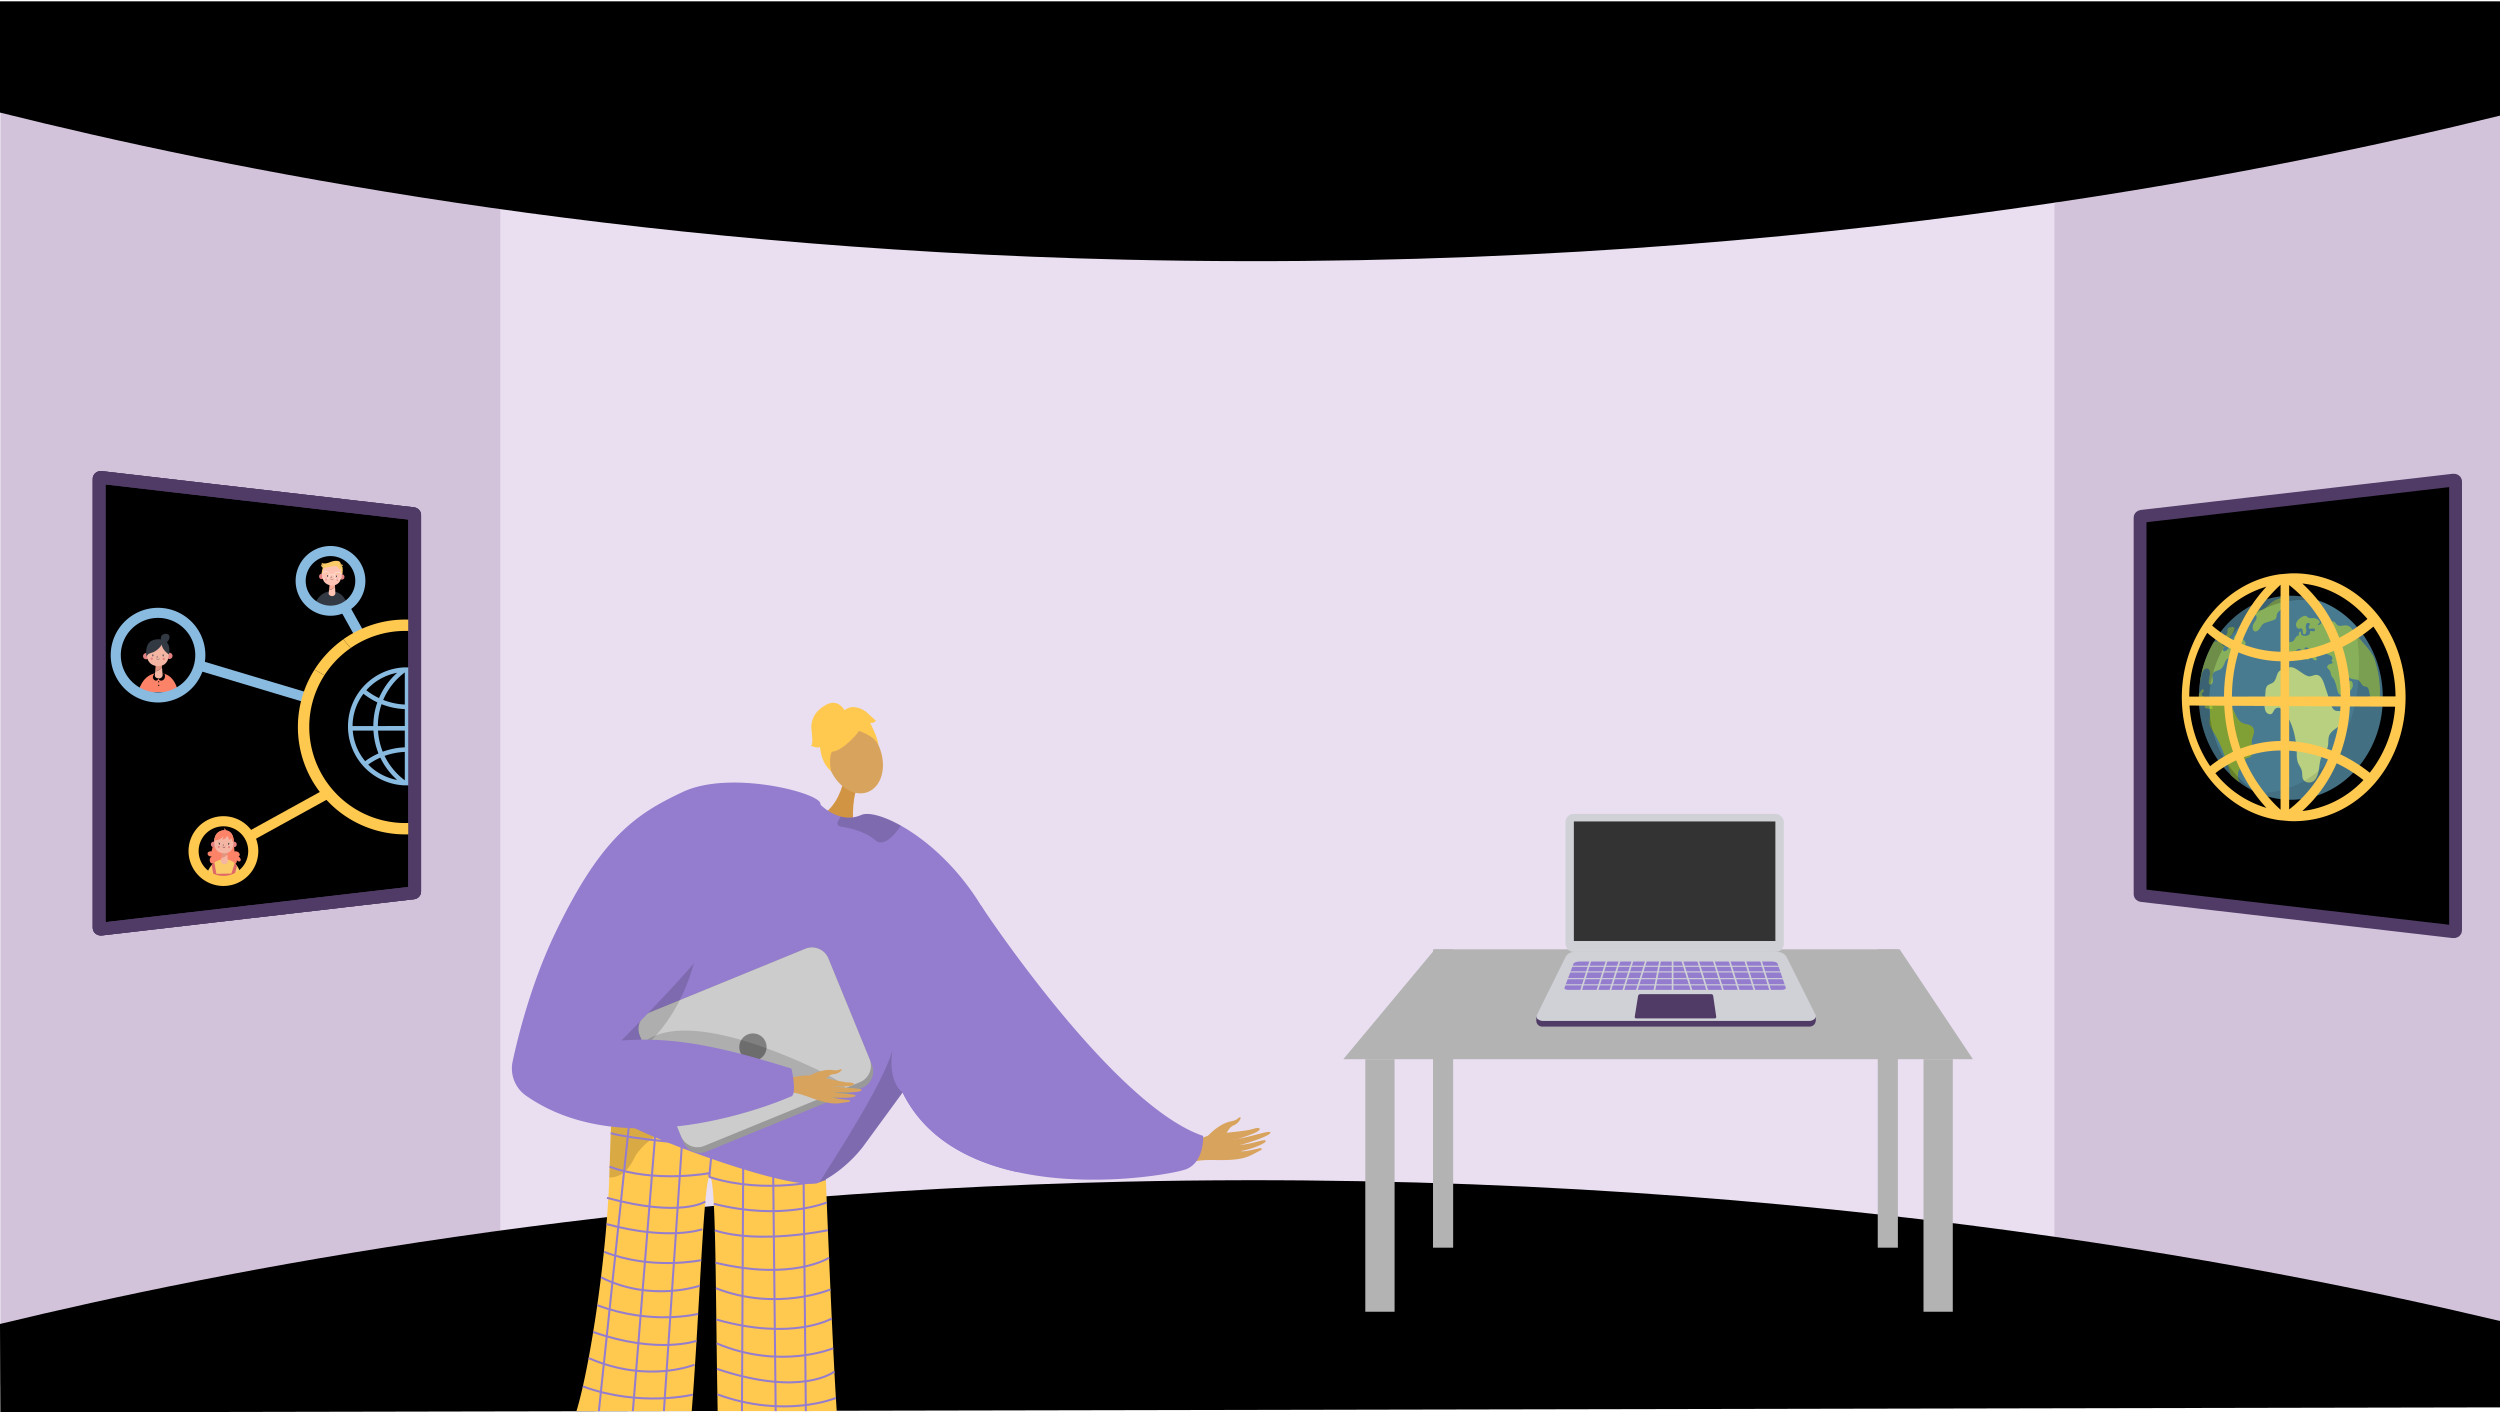 <svg xmlns="http://www.w3.org/2000/svg" xmlns:xlink="http://www.w3.org/1999/xlink" width="1366" height="771.731" viewBox="0 0 1366 771.731"><defs><style>.a,.aa,.ac,.ah,.ai,.aj,.al,.as{fill:none;}.b{fill:#d2c3db;}.c{fill:#eadff1;}.d,.m,.r{fill:#000;}.e{fill:#b3b3b3;}.f{fill:#ce521f;}.g{fill:#ebebeb;}.h{fill:#8e96a3;}.i{fill:#4f3b65;}.j{fill:#d0d1d6;}.k{fill:#333;}.l{fill:#947dce;}.al,.m{stroke:#4f3b65;stroke-width:7.018px;}.aa,.ac,.ah,.ai,.aj,.al,.as,.m{stroke-miterlimit:10;}.n{fill:#497b90;}.o{fill:#89a527;opacity:0.86;}.p{fill:#cbdf7d;opacity:0.85;}.q{fill:#b3d336;opacity:0.6;}.r{opacity:0.2;}.s{opacity:0.1;}.t{fill:#ffc84f;}.u{opacity:0.22;}.v{fill:#fc8268;}.w{fill:#e48282;}.x{fill:#e49581;}.y{fill:#f4b5a3;}.z{fill:#323942;}.aa,.ac,.ah{stroke:#323942;}.aa{stroke-width:0.164px;}.ab{fill:#fbca69;}.ac{stroke-width:0.144px;}.ad,.ae{fill:#df6767;}.ad{opacity:0.64;mix-blend-mode:multiply;isolation:isolate;}.af{fill:#fdae9b;}.ag{fill:#ffc3b3;}.ah{stroke-width:0.141px;}.ai{stroke:#fff;}.ai,.aj{stroke-width:0.189px;}.aj{stroke:#fbca69;}.ak{fill:#89bbe1;}.am{clip-path:url(#a);}.an,.ao{fill:#d8a35d;}.an{fill-rule:evenodd;}.ap{fill:#62548a;}.aq{opacity:0.3;}.ar{opacity:0.5;}.as{stroke:#947dce;stroke-width:1.118px;}.at{fill:#d19442;}.au{opacity:0.15;}.av{fill:#999;}.aw{fill:#ccc;}.ax{fill:gray;}</style><clipPath id="a"><rect class="a" width="1366" height="771" transform="translate(2101.881 -1701.466)"/></clipPath></defs><g transform="translate(-2101.881 1701.466)"><path class="b" d="M3467.881-1691.2v758.463l-242.228-67.586-32.991-6.263,1.636-558.092,30.118-25.56Z"/><path class="b" d="M2418.177-1575.263l-16.051,556.371-300.044,74.4v-750.053l298.844,93.571Z"/><path class="c" d="M2799.858-1611.663H2375.25v617.384h849.165v-617.384Z"/><path class="d" d="M2101.881-1639.955c121.657,30.38,335.7,73.889,615,80.373,352.972,8.194,622.429-47.1,751-78.7v-62.455h-1366Z"/><path class="d" d="M2101.881-978.051c121.657-29.39,335.7-71.48,615-77.753,352.972-7.927,622.429,45.568,751,76.133v47.19l-1365.8,2.746Z"/><path class="e" d="M3179.881-1122.734h-344l50-60h254Z"/><rect class="e" width="16" height="138" transform="translate(2847.881 -1122.734)"/><rect class="e" width="11" height="163" transform="translate(2884.881 -1182.734)"/><rect class="e" width="11" height="163" transform="translate(3127.881 -1182.734)"/><rect class="e" width="16" height="138" transform="translate(3152.881 -1122.734)"/><path class="f" d="M2959.706-1208.485h0a.439.439,0,0,1-.259-.562l.356-.967.821.3-.356.966A.439.439,0,0,1,2959.706-1208.485Z"/><path class="f" d="M2964.281-1206.8h0a.438.438,0,0,1-.259-.561l.356-.967c.024-.065.817.311.817.311l-.352.958A.438.438,0,0,1,2964.281-1206.8Z"/><path class="g" d="M2959.618-1208.675h0a.437.437,0,0,1-.259-.561l.389-1.058a.439.439,0,0,1,.562-.26h0a.439.439,0,0,1,.259.562l-.39,1.058A.438.438,0,0,1,2959.618-1208.675Z"/><path class="g" d="M2964.184-1206.993h0a.439.439,0,0,1-.26-.562l.39-1.058a.439.439,0,0,1,.562-.259h0a.439.439,0,0,1,.259.561l-.39,1.058A.439.439,0,0,1,2964.184-1206.993Z"/><rect class="h" width="2.868" height="1.859" transform="translate(2958.517 -1198.578) rotate(20.217)"/><rect class="h" width="2.868" height="1.859" transform="translate(2959.743 -1201.653) rotate(20.217)"/><path class="i" d="M3090.509-1140.544H2944.821a3.239,3.239,0,0,1-3.5-3.192v-2.183l15.947-29.467a5.077,5.077,0,0,1,4.547-2.819H3073.3c2.08,0,6.668,4.1,7.6,5.959l13.156,26.819v.963C3094.089-1141.67,3092.283-1140.544,3090.509-1140.544Z"/><path class="j" d="M3090.522-1143.629H2944.834c-1.618,0-4.281-1.419-3.281-3.163l15.728-31.679a5.077,5.077,0,0,1,4.547-2.819h111.488a5.492,5.492,0,0,1,4.912,3.037L3093.8-1147.1C3094.889-1145.112,3092.3-1143.629,3090.522-1143.629Z"/><rect class="j" width="119.308" height="75.39" rx="4.362" transform="translate(2957.258 -1256.734)"/><rect class="k" width="110.104" height="65.326" transform="translate(2961.839 -1252.623)"/><path class="i" d="M3038.795-1145h-42.928a.774.774,0,0,1-.764-.9l1.81-11.307a1.258,1.258,0,0,1,1.242-1.059h38.719a1.1,1.1,0,0,1,1.093.946l1.66,11.371A.839.839,0,0,1,3038.795-1145Z"/><path class="l" d="M3075.393-1160.595H2958.755c-1.294,0-2.282-.5-2.077-1.046l4.918-13.2c.266-.712,1.7-1.236,3.374-1.236h105.2c1.49,0,2.755.47,2.97,1.1l4.509,13.274C3077.828-1161.113,3076.767-1160.595,3075.393-1160.595Z"/><rect class="j" width="121.634" height="0.614" transform="translate(2956.344 -1173.802)"/><rect class="j" width="121.634" height="0.614" transform="translate(2956.344 -1170.731)"/><rect class="j" width="121.634" height="0.614" transform="translate(2956.344 -1167.045)"/><rect class="j" width="121.634" height="0.614" transform="translate(2956.344 -1163.666)"/><rect class="j" width="0.921" height="20.272" transform="translate(2971.075 -1178.696) rotate(17.439)"/><rect class="j" width="0.921" height="20.272" transform="translate(2979.982 -1178.696) rotate(17.439)"/><rect class="j" width="0.921" height="20.272" transform="translate(2987.047 -1178.696) rotate(17.439)"/><rect class="j" width="0.921" height="20.272" transform="translate(2994.112 -1178.696) rotate(17.439)"/><rect class="j" width="0.921" height="20.272" transform="translate(3001.483 -1178.696) rotate(17.439)"/><rect class="j" width="0.921" height="20.272" transform="translate(3008.963 -1178.926) rotate(10.978)"/><rect class="j" width="0.921" height="20.272" transform="translate(3015.318 -1179.024)"/><rect class="j" width="0.921" height="20.272" transform="translate(3062.982 -1178.42) rotate(-17.439)"/><rect class="j" width="0.921" height="20.272" transform="translate(3054.382 -1178.42) rotate(-17.439)"/><rect class="j" width="0.921" height="20.272" transform="translate(3045.781 -1178.42) rotate(-17.439)"/><rect class="j" width="0.921" height="20.272" transform="translate(3037.181 -1178.42) rotate(-17.439)"/><rect class="j" width="0.921" height="20.272" transform="translate(3028.581 -1178.42) rotate(-17.439)"/><rect class="j" width="0.921" height="20.272" transform="translate(3019.98 -1178.42) rotate(-17.439)"/><path class="m" d="M3271.225-1418.632v205.775c0,.353.351.653.828.708l68.945,8,21.889,2.53,79.581,9.239c.6.069,1.136-.268,1.136-.709V-1438.4c0-.441-.54-.778-1.136-.709l-79.581,9.238-21.889,2.53-68.945,8C3271.576-1419.285,3271.225-1418.985,3271.225-1418.632Z"/><path class="m" d="M2328.441-1420.077V-1214.3c0,.352-.351.653-.828.708l-68.944,8-21.89,2.53-79.581,9.238c-.6.069-1.135-.267-1.135-.708v-245.32c0-.441.539-.777,1.135-.708l79.581,9.238,21.89,2.53,68.944,8C2328.09-1420.731,2328.441-1420.43,2328.441-1420.077Z"/><path class="n" d="M3403.842-1320.189c0,1.318-.045,2.617-.118,3.916v.01c-.09,1.364-.226,2.718-.4,4.053a59.136,59.136,0,0,1-2.175,10.029,56.825,56.825,0,0,1-3.665,9.13,54.633,54.633,0,0,1-3.35,5.758c-.4.626-.822,1.231-1.254,1.835-.846,1.17-1.725,2.308-2.655,3.394a51.067,51.067,0,0,1-4.185,4.416,49.9,49.9,0,0,1-6.75,5.34,48.592,48.592,0,0,1-4.739,2.774h-.008a45.749,45.749,0,0,1-24.22,4.939,45.579,45.579,0,0,1-14.148-3.345,47.919,47.919,0,0,1-10.689-6.085c-.289-.214-.57-.428-.851-.649-.806-.628-1.588-1.287-2.353-1.969-.485-.427-.962-.861-1.431-1.32h-.007q-1.656-1.578-3.172-3.3-1.707-1.933-3.231-4.032c-.741-1.008-1.444-2.054-2.1-3.122-.708-1.109-1.364-2.256-1.991-3.425-.505-.945-.988-1.905-1.428-2.879a56.712,56.712,0,0,1-2.726-6.967,61.015,61.015,0,0,1-2.817-16.643c-.007-.124-.007-.24-.007-.364-.014-.5-.021-1.017-.021-1.529,0-.628.007-1.264.028-1.884,0-.1.007-.19.014-.289v-.009c.035-1.091.1-2.157.189-3.233.09-1.05.209-2.093.356-3.12a59.557,59.557,0,0,1,1.577-7.686,58.524,58.524,0,0,1,3.869-10.269c.674-1.383,1.4-2.739,2.185-4.049.436-.754.894-1.484,1.366-2.208.56-.846,1.135-1.678,1.746-2.495a53.428,53.428,0,0,1,5.705-6.575c.358-.35.724-.7,1.1-1.044.426-.39.852-.779,1.294-1.153.361-.31.715-.611,1.084-.905.132-.11.258-.22.391-.321.348-.277.7-.545,1.051-.813h.007c.379-.3.757-.575,1.144-.847.372-.27.751-.533,1.131-.788l.045-.028c.4-.265.8-.522,1.2-.779.374-.238.756-.468,1.146-.7.458-.27.925-.541,1.4-.8.377-.2.762-.411,1.147-.609l.068-.03c.423-.218.84-.427,1.272-.628a.056.056,0,0,1,.03-.019c.417-.192.851-.386,1.276-.579h.008c.525-.226,1.052-.453,1.594-.663.321-.126.65-.253.979-.371s.66-.245.99-.355q1.061-.36,2.15-.672c.293-.09.595-.173.889-.246.349-.094.69-.179,1.039-.265s.692-.163,1.042-.24.7-.146,1.053-.215c.336-.068.672-.127,1.016-.178a43.862,43.862,0,0,1,4.394-.535c.562-.04,1.126-.072,1.69-.086.541-.022,1.083-.034,1.618-.028.52,0,1.032.005,1.545.021.232.01.457.012.682.031a2.547,2.547,0,0,1,.281.016c.781.042,1.555.1,2.323.189.186.014.372.036.55.059a.388.388,0,0,1,.081.012c.413.042.827.1,1.241.162.017.008.041.006.057.014,1.083.165,2.16.366,3.224.6.541.124,1.075.248,1.61.391s1.071.294,1.6.456,1.05.325,1.573.505c.473.158.938.334,1.4.511.408.153.817.316,1.226.478.292.117.577.243.861.369a.675.675,0,0,1,.142.063c.319.133.637.275.948.428.252.11.5.23.739.351.488.232.977.482,1.457.742a3.269,3.269,0,0,1,.347.188c.228.113.447.235.676.367.279.155.559.311.838.485.28.156.552.33.832.5s.553.331.825.515.537.351.81.536q1.641,1.083,3.2,2.332h.008c.379.3.749.6,1.111.911.3.25.6.5.89.76s.6.529.891.8c.338.3.668.609.989.934.391.367.774.753,1.148,1.14.226.238.462.476.68.724.078.079.157.158.227.238a.232.232,0,0,1,.078.088c.271.292.542.584.795.887a2.941,2.941,0,0,1,.237.266c.245.285.49.569.727.855a.008.008,0,0,1,.009.008c.245.276.473.553.684.84.2.251.4.5.6.752.282.359.554.728.828,1.106.344.468.688.937,1.015,1.425.256.371.512.761.76,1.142q.6.926,1.171,1.883a56.616,56.616,0,0,1,4.553,9.549c.054.139.1.279.153.418v.01q.809,2.231,1.439,4.537a59.17,59.17,0,0,1,1.635,8.249c.09.667.163,1.335.226,2.012.163,1.675.254,3.359.263,5.073C3403.842-1320.735,3403.842-1320.462,3403.842-1320.189Z"/><path class="o" d="M3332.646-1291.732c.1,1.586-.31,3.409-1.569,4.016-.7.329-1.578.248-2.139.822-.994,1.032-.18,3.294-1.174,4.322a4.579,4.579,0,0,1-1.258.7c-2.217,1.169-2.158,4.914-1.129,7.572.037.1.074.184.111.28-.289-.214-.57-.428-.851-.649-.806-.628-1.588-1.287-2.353-1.969-.485-.427-.962-.861-1.431-1.32h-.007c-2.518-7.956-4.875-16.013-9.114-22.754-1.1-1.75-2.371-3.531-2.577-5.668a42.637,42.637,0,0,1,.306-4.537c.014-1.05-.05-2.159-.064-3.217a15.856,15.856,0,0,1,.078-2.041c.22-1.833.952-3.325,3.094-3.891,2.976-.788,6.924,2.108,8.628,4.756,1.911,2.977,2.819,7.186,5.77,8.729,2.128,1.109,5.173.784,6.223,3.206.94,2.175-.695,4.549-.945,6.923A28.628,28.628,0,0,0,3332.646-1291.732Z"/><path class="p" d="M3350.642-1334.4c-.416-1.918-3.219-1.14-4.11.578s-1.076,3.968-2.481,5.162c-1.069.909-2.629.977-3.5,2.113a5.531,5.531,0,0,0-.79,2.963q-.219,2.994-.439,5.985a9.156,9.156,0,0,0,.49,4.739c.708,1.414,2.564,2.219,3.631,1.138a12.4,12.4,0,0,0,1.1-1.85,2.633,2.633,0,0,1,2.888-1.09,5.018,5.018,0,0,1,2.214,1.756c5.116,6.179,6.965,14.957,7.193,23.347a14.835,14.835,0,0,0,.556,4.563c.6,1.7,1.872,3.12,2.247,4.9.287,1.365.017,2.835.544,4.125.975,2.379,4.243,2.675,6.034,1.108s2.426-4.252,2.791-6.786.6-5.218,1.926-7.32c.821-1.307,2.034-2.335,2.611-3.8.809-2.051.21-4.535.961-6.618,1-2.771,3.968-3.945,6.1-5.873s3.007-6.4.345-7.465c-1-.4-2.155-.1-3.145-.517-1.287-.547-1.887-2.1-2.35-3.5q-1.821-5.487-3.631-10.938c-.726-2.185-1.824-4.708-3.942-5-1.194-.163-2.35.474-3.529.725C3360.324-1331.095,3353.633-1341.569,3350.642-1334.4Z"/><path class="q" d="M3310.9-1314.678a.587.587,0,0,1-.142.416.56.56,0,0,1-.441.138c-.306.006-.612,0-.917-.016a10.656,10.656,0,0,1-2.272-.394.658.658,0,0,1-.416-.252,1.137,1.137,0,0,1-.091-.557,3.557,3.557,0,0,0-1.883-2.556,7.129,7.129,0,0,0-1.364-.8c-.014-.5-.021-1.017-.021-1.529,0-.628.007-1.264.028-1.884,0-.1.007-.19.014-.289v-.009a4.154,4.154,0,0,0,.356-.4c.441-.539,1.33-2.82,2.131-1.707a.968.968,0,0,1,.014,1.037c-.246.374-.737.459-.927.865a1.256,1.256,0,0,0,.47,1.391c.38.323.844.522,1.111.979.515.872.022,2.191.522,3.082.43.766,1.349.821,2.136.926l.27.052C3310.193-1315.994,3310.926-1315.5,3310.9-1314.678Z"/><path class="q" d="M3328.878-1350.139c.157,1.269-1.27,1.981-2.38,2.218-1,.216-2,.431-3,.654a2.6,2.6,0,0,0-1.237.5,1.239,1.239,0,0,0-.368,1.344,3.062,3.062,0,0,0,.515.593c.824.924.147,2.905-1.014,2.981-.4.029-.784-.129-1.179-.135-1.167-.025-2.092,1.191-2.644,2.395a9.987,9.987,0,0,1-1.889,3.394c-1.485,1.332-4.029,1.081-4.743,3.083a5.562,5.562,0,0,0-.021,2.564,3.957,3.957,0,0,1-.264,2.516c-.42.706-1.514.866-1.826.086a2.246,2.246,0,0,1-.042-1.107q.255-1.852.5-3.7a4.18,4.18,0,0,0-.234-2.687,1.852,1.852,0,0,0-2.917-.048,6.653,6.653,0,0,0-1.4,3.424,17.006,17.006,0,0,1-.8,3.305,59.557,59.557,0,0,1,1.577-7.686,58.524,58.524,0,0,1,3.869-10.269c.674-1.383,1.4-2.739,2.185-4.049.114-.021.229-.043.343-.056a4.715,4.715,0,0,0,1.906-.439,12.632,12.632,0,0,0,1.411-1.336c1.257-1.1,3.325-1.387,3.668-3.158a14.709,14.709,0,0,1,.167-1.807c.357-1.074,1.578-1.289,2.56-1.323.418-.022.911.02,1.1.435a1.389,1.389,0,0,1-.044.986,9.636,9.636,0,0,1-3.363,4.932c-1.266.949-2.913,1.709-3.26,3.388.174.557,1.057.481,1.13,1.068.05.47-.471.733-.66,1.161a.989.989,0,0,0,.957,1.3,2.716,2.716,0,0,0,1.549-1.066,12.131,12.131,0,0,0,3.213-5.127,4.994,4.994,0,0,1,.869-2.422,1.337,1.337,0,0,1,2.194.709c.586-.4,1.5-.724,1.806-.038a4.078,4.078,0,0,1,.127.8C3327.436-1351.679,3328.743-1351.238,3328.878-1350.139Z"/><path class="q" d="M3335.861-1367.982a4.878,4.878,0,0,0-2.285.158c-.716.354-1.157,1.6-.542,2.079.344.267.831.158,1.218.339.718.335.789,1.509.439,2.334s-.98,1.46-1.393,2.246a4.709,4.709,0,0,0-.515,2.518,2.3,2.3,0,0,0,.649,1.568c.865.742,2.183.008,2.919-.973s1.248-2.231,2.208-2.929a5.407,5.407,0,0,1,1.58-.705l3.7-1.191a2.79,2.79,0,0,0,1.6-.981c.467-.712.331-1.69.634-2.5.5-1.348,2.076-1.917,2.622-3.253a4.791,4.791,0,0,1,.63-1.527c.306-.331.761-.424,1.091-.726a1.773,1.773,0,0,0-.351-2.589c-1.957-1.253-5.532.6-7.2,2.068C3340.738-1370.171,3338.664-1367.956,3335.861-1367.982Z"/><path class="q" d="M3402.311-1322.81c0,1.242-.043,2.467-.111,3.692v.009a3.029,3.029,0,0,1-2.159,1,3.488,3.488,0,0,1-2.855-2.381,28.739,28.739,0,0,1-.984-3.893,2.563,2.563,0,0,0-1.116-1.737,9.59,9.59,0,0,0-1.329-.307c-1.558-.479-1.982-2.763-3.45-3.455a4.692,4.692,0,0,0-1.471-.306,7.347,7.347,0,0,1-5.17-2.505,9.752,9.752,0,0,0-1.187-1.541,1.341,1.341,0,0,0-1.733-.143c.4.857.8,1.716,1.2,2.567a6.746,6.746,0,0,0,1.347,2.139,2.076,2.076,0,0,0,2.276.5c.246-.124.492-.327.77-.3a.816.816,0,0,1,.5.335c1.06,1.235.715,3.3-.32,4.581a9.78,9.78,0,0,1-4,2.55,2.923,2.923,0,0,1-1.621.34c-1-.2-1.533-1.361-1.823-2.4-.651-2.307-.965-4.811-2.295-6.74a8.331,8.331,0,0,1-1.207-1.865,10.929,10.929,0,0,0-.638-2.341c-.446-.7-1.391-1.1-1.455-1.951a1.606,1.606,0,0,1,.93-1.409c.509-.277,1.083-.368,1.61-.612.208-.1.44-.268.448-.509,0-.361-.464-.495-.584-.827-.127-.375.232-.736.384-1.11.328-.851-.488-1.679-1.277-2s-1.725-.54-2.09-1.351a5.124,5.124,0,0,1-.253-1.216,2.49,2.49,0,0,0-1.849-2.142,1.742,1.742,0,0,0-1.879,1.863,7.422,7.422,0,0,0,.7,1.519c.22.522.158,1.308-.345,1.493-.824.3-1.614-1.314-2.3-.732.281,1.037.555,2.074.836,3.121-1.078.622-2.363-.422-2.822-1.63s-.473-2.586-1.016-3.736-2-1.976-2.925-1.118c-.046,1.5,1.765,2.052,2.569,3.244a2.187,2.187,0,0,1-.363,2.876,1.282,1.282,0,0,1-1.875-1.384,4.784,4.784,0,0,0,.416-1.041,1.5,1.5,0,0,0-.662-1.135c-.515-.464-1.029-.919-1.543-1.374a3.072,3.072,0,0,0-1.094-.72c-1.052-.3-2.1.675-2.656,1.723a15.887,15.887,0,0,1-1.628,3.16,2.757,2.757,0,0,1-4.178.133c-1.022-1.274-.5-3.731,1-4.254.57-.194,1.291-.2,1.592-.77.527-1.011-.977-2.224-.459-3.243.4-.782,1.453-.473,2.223-.762s1.2-1.161,1.651-1.916,1.156-1.516,1.948-1.358a2.965,2.965,0,0,1,.084-1.531c.206-.48.787-.81,1.17-.524a1.559,1.559,0,0,0,.758,2.01,3.78,3.78,0,0,0,2.238.08c.756-.134,1.708-.479,1.77-1.311a3.151,3.151,0,0,1,.023-.814c.334-1.005,2.012.282,2.659-.546.375-.433-.039-1.153-.561-1.263a5.278,5.278,0,0,0-1.578.16c-.527.05-1.17-.223-1.193-.8s.557-1,.619-1.561c.1-.953-1.369-1.122-1.886-.327a3.957,3.957,0,0,0-.177,2.769,3.215,3.215,0,0,1-.393,2.718c-.269.458-.968.253-1.2-.208a4.046,4.046,0,0,1-.222-1.565c-.039-.537-.253-1.132-.728-1.252a2.413,2.413,0,0,0-1.017.175c-1.327.24-2.246-1.6-1.828-3.012a6.137,6.137,0,0,1,2.784-3.165c.858-.57,1.926-1.12,2.78-.637.4.222.679.628,1.073.86a4.2,4.2,0,0,0,2.311.168,4.92,4.92,0,0,1,3.4,1.251c.354.331.684.893.409,1.324-.3.459-1.153.6-1,1.107a1.808,1.808,0,0,0,2.136-1.6,1.454,1.454,0,0,1,.828,1.22,2.427,2.427,0,0,1,3.766.144,3.243,3.243,0,0,0,.7.935c.319.208.879.069.919-.337a.851.851,0,0,0-.064-.375c-.192-.575-.392-1.14-.584-1.706.744-.469,1.625.156,2.13.854,1.883,2.606,3.233.917,5.913,1.227,1.822.206,2.625,1.412,3.659,2.872,3.187,4.512,7.437,8.18,10.387,12.987.313.5.6,1.016.87,1.539.009,0,0,.009,0,.009.508,1.4.957,2.824,1.355,4.276a55.75,55.75,0,0,1,1.539,7.772c.085.629.153,1.258.213,1.9.153,1.578.238,3.166.247,4.781C3402.311-1323.325,3402.311-1323.068,3402.311-1322.81Z"/><path class="r" d="M3330.589-1271.654c-.819-.636-1.613-1.3-2.391-1.994a53.041,53.041,0,0,1-4.684-4.677q-1.734-1.956-3.282-4.078c-.752-1.018-1.467-2.076-2.136-3.154-.719-1.121-1.386-2.28-2.023-3.46-.512-.955-1-1.924-1.45-2.908a57.014,57.014,0,0,1-2.769-7.031,61.15,61.15,0,0,1-2.861-16.784c-.021-.633-.028-1.266-.028-1.907s.007-1.275.028-1.9c.035-1.2.106-2.383.206-3.557a60.727,60.727,0,0,1,1.963-10.884,58.528,58.528,0,0,1,3.93-10.336,57.758,57.758,0,0,1,3.608-6.3c.568-.851,1.152-1.687,1.773-2.509a53.792,53.792,0,0,1,5.8-6.608c.365-.352.737-.705,1.117-1.05.432-.39.865-.782,1.314-1.157.367-.311.726-.614,1.1-.909.135-.111.263-.221.4-.323.353-.277.706-.547,1.068-.816h.007c.385-.3.769-.577,1.162-.85.378-.271.764-.535,1.15-.791l.045-.028c.4-.266.812-.523,1.223-.781.38-.239.768-.47,1.165-.7.465-.271.939-.542,1.421-.8.383-.206.774-.413,1.166-.611l.069-.03c.43-.219.853-.428,1.292-.63a.066.066,0,0,1,.031-.019c.424-.192.864-.386,1.3-.579h.008c.534-.226,1.069-.452,1.62-.663.326-.126.661-.253.995-.371s.671-.245,1.006-.355q1.078-.36,2.185-.671c.3-.09.6-.172.9-.245.354-.094.7-.179,1.056-.264s.7-.162,1.059-.239.713-.145,1.071-.214c.341-.067.683-.125,1.033-.176a44.672,44.672,0,0,1,4.466-.526c.572-.039,1.145-.07,1.719-.082.55-.02,1.1-.031,1.645-.024.528,0,1.049.009,1.571.027.236.011.465.013.693.033.1,0,.2.005.286.017.794.044,1.581.107,2.362.2.189.014.378.037.559.061a.3.3,0,0,1,.083.012c.42.044.841.1,1.262.167.016.008.041.006.058.014,1.1.169,2.2.376,3.278.62.551.127,1.094.254,1.637.4l.132.038a.617.617,0,0,0-.091-.041c-.284-.126-.569-.252-.861-.368-.409-.163-.818-.326-1.226-.479-.466-.177-.931-.353-1.4-.51-.523-.181-1.044-.353-1.573-.506s-1.065-.313-1.6-.456-1.069-.267-1.61-.391c-1.064-.239-2.141-.44-3.224-.6-.016-.008-.04-.006-.057-.014-.414-.06-.828-.12-1.241-.162a.333.333,0,0,0-.081-.012c-.178-.023-.364-.045-.55-.059-.768-.087-1.542-.148-2.323-.189a2.547,2.547,0,0,0-.281-.016c-.225-.019-.45-.021-.682-.031-.513-.016-1.025-.023-1.545-.022-.535-.005-1.077.007-1.618.028-.564.015-1.128.046-1.69.087a43.543,43.543,0,0,0-4.394.535c-.344.051-.68.11-1.016.178-.352.068-.7.137-1.053.215s-.7.154-1.042.24-.69.171-1.039.265c-.294.073-.6.155-.889.246q-1.089.31-2.15.672-.495.164-.99.355c-.329.118-.658.244-.979.37-.542.211-1.069.437-1.594.663h-.008c-.425.193-.859.387-1.276.579a.056.056,0,0,0-.03.019c-.432.2-.849.41-1.272.628l-.068.03c-.385.2-.77.4-1.147.61-.474.254-.941.525-1.4.8-.39.231-.772.461-1.146.7-.4.257-.807.513-1.2.778l-.045.028c-.38.255-.759.518-1.131.789-.387.271-.765.55-1.144.846h-.007c-.356.268-.7.536-1.051.813-.133.1-.259.211-.391.321-.369.294-.723.595-1.084.905-.442.374-.868.763-1.294,1.152-.374.344-.74.695-1.1,1.045a53.491,53.491,0,0,0-5.705,6.574c-.611.818-1.186,1.649-1.746,2.495a57.8,57.8,0,0,0-3.551,6.258,58.529,58.529,0,0,0-3.869,10.269,60.8,60.8,0,0,0-1.933,10.806c-.1,1.166-.168,2.34-.2,3.53-.021.62-.028,1.256-.028,1.884s.007,1.265.028,1.893a61.028,61.028,0,0,0,2.817,16.644,56.761,56.761,0,0,0,2.726,6.966c.44.974.923,1.934,1.428,2.88.627,1.169,1.283,2.316,1.991,3.425.659,1.067,1.362,2.114,2.1,3.122q1.524,2.1,3.231,4.032a51.837,51.837,0,0,0,4.61,4.622c.765.682,1.547,1.341,2.353,1.969a48.556,48.556,0,0,0,11.222,6.61A50.771,50.771,0,0,1,3330.589-1271.654Z"/><path class="s" d="M3403.842-1320.189c0,1.318-.045,2.617-.118,3.916v.01c-.09,1.364-.226,2.718-.4,4.053a59.136,59.136,0,0,1-2.175,10.029,56.825,56.825,0,0,1-3.665,9.13,54.633,54.633,0,0,1-3.35,5.758c-.4.626-.822,1.231-1.254,1.835-.846,1.17-1.725,2.308-2.655,3.394a51.067,51.067,0,0,1-4.185,4.416,49.9,49.9,0,0,1-6.75,5.34,48.592,48.592,0,0,1-4.739,2.774h-.008a45.749,45.749,0,0,1-24.22,4.939,45.579,45.579,0,0,1-14.148-3.345c51.851-2.691,59.738-60.661,52.249-92.406.078.079.157.158.227.238a.232.232,0,0,1,.078.088c.271.292.542.584.795.887a2.941,2.941,0,0,1,.237.266c.245.285.49.569.727.855a.008.008,0,0,1,.009.008c.245.276.473.553.684.84.2.251.4.5.6.752.282.359.554.728.828,1.106.344.468.688.937,1.015,1.425.256.371.512.761.76,1.142q.6.926,1.171,1.883a56.616,56.616,0,0,1,4.553,9.549c.054.139.1.279.153.418v.01q.809,2.231,1.439,4.537a59.17,59.17,0,0,1,1.635,8.249c.09.667.163,1.335.226,2.012.163,1.675.254,3.359.263,5.073C3403.842-1320.735,3403.842-1320.462,3403.842-1320.189Z"/><path class="t" d="M3347.089-1253.342l5.83.531c34.32,1.417,63.365-28.2,63.365-67.669s-29.049-69.084-63.368-67.67l-5.775.486a.693.693,0,0,0-.055.047c-30.706,4.51-53.057,33.806-53.057,67.136S3316.38-1257.851,3347.089-1253.342Zm-34.724-25.646a56.672,56.672,0,0,1,11.4-7.015,86,86,0,0,0,16.478,25.959A55.952,55.952,0,0,1,3312.365-1278.988Zm35.619,19.983a81.636,81.636,0,0,1-20.119-28.7,59.7,59.7,0,0,1,20.119-3.7Zm0-37.6a63.71,63.71,0,0,0-21.9,4.186,85.074,85.074,0,0,1-4.52-23.41l26.425.151Zm0-24.279-26.563.032a86.226,86.226,0,0,1,3.52-24.154,62.926,62.926,0,0,0,23.043,4.852Zm11.87,62.571a75.464,75.464,0,0,0,18.764-26.112,78.2,78.2,0,0,1,14.633,9.176A54.017,54.017,0,0,1,3359.854-1258.316Zm36.874-20.932a83.424,83.424,0,0,0-16.159-10.094,89.535,89.535,0,0,0,5.274-26.125l24.737.141A65.371,65.371,0,0,1,3396.728-1279.248Zm1.976-79.829a66.115,66.115,0,0,1,12.077,38.122l-24.783.028a91.063,91.063,0,0,0-4.187-27.043A85.555,85.555,0,0,0,3398.7-1359.077Zm-3.262-4.195a80.374,80.374,0,0,1-15.39,10.268,77.171,77.171,0,0,0-20.205-29.643C3373.332-1381.221,3385.914-1374.483,3395.442-1363.272Zm-42.762-18.512a71.231,71.231,0,0,1,22.688,30.964,67.643,67.643,0,0,1-22.688,5.363Zm0,41.572a72.175,72.175,0,0,0,24.415-5.606,85.4,85.4,0,0,1,3.791,24.894l-28.206.034Zm0,24.557,28.047.159a83.8,83.8,0,0,1-4.893,24.1,73.2,73.2,0,0,0-23.154-5.125Zm0,24.36a68.637,68.637,0,0,1,21.2,4.79,70.819,70.819,0,0,1-21.2,27.329Zm-4.7-90.661v36.588a58.867,58.867,0,0,1-21.462-4.422A81.449,81.449,0,0,1,3347.984-1381.956Zm-7.732,1.034a87.359,87.359,0,0,0-17.756,29.285,58.528,58.528,0,0,1-11.906-8.017A56.109,56.109,0,0,1,3340.252-1380.922Zm-32.324,25.232a62.634,62.634,0,0,0,12.985,8.814,92.013,92.013,0,0,0-3.818,26.023l-19.007.021A66.605,66.605,0,0,1,3307.928-1355.69Zm-9.685,39.724,18.985.109a90.936,90.936,0,0,0,4.786,25.168,60.822,60.822,0,0,0-12.5,7.856A65.955,65.955,0,0,1,3298.243-1315.966Z"/><path class="u" d="M2513.615-1109.712s3.386-22.121-.36-24.624c0,0-.4,8.068-1.235,10.161s-1.619,12.184-1.619,12.184Z"/><path class="m" d="M2328.438-1420.078v205.78a.82.82,0,0,1-.82.7l-68.95,8.01-21.89,2.53-79.58,9.24c-.6.07-1.14-.27-1.14-.71v-245.32c0-.44.54-.78,1.14-.71l79.58,9.24,21.89,2.53,68.95,8C2328.088-1420.728,2328.438-1420.428,2328.438-1420.078Z"/><path class="v" d="M2177.351-1323.1s2-10.532,11.206-10.659,10.556,10.36,10.556,10.36Z"/><path class="d" d="M2186.349-1333.509s-1.94,2.056-.28,3.494c1.572,1.362,2.511-.745,2.511-.745s.013,1.3,1.552,1.178,2.314-2,1.675-3.718C2189.654-1334.4,2186.349-1333.509,2186.349-1333.509Z"/><circle class="w" cx="1.709" cy="1.709" r="1.709" transform="translate(2180.039 -1344.635)"/><circle class="w" cx="1.709" cy="1.709" r="1.709" transform="matrix(1, -0.014, 0.014, 1, 2192.704, -1344.786)"/><path class="x" d="M2190.384-1336.84l-.341-3.792-2.959.447-.408,5.556A5.351,5.351,0,0,0,2190.384-1336.84Z"/><path class="y" d="M2182.2-1344.559a9.4,9.4,0,0,0,.115,2.085,5.216,5.216,0,0,0,2.74,4.184,6.907,6.907,0,0,0,5.6.388,5.18,5.18,0,0,0,2.877-2.912,12.647,12.647,0,0,0,.461-5.1c-.386-6.062-5.324-5.9-5.324-5.9S2182.074-1352.235,2182.2-1344.559Z"/><path class="y" d="M2186.676-1334.629l-.179,2.444s.1,1.22,2.083,1.425a2,2,0,0,0,2.183-1.861l-.379-4.219A5.351,5.351,0,0,1,2186.676-1334.629Z"/><path class="z" d="M2185.718-1343.387c0,.335-.127.608-.295.61s-.307-.267-.311-.6.127-.608.294-.611S2185.713-1343.722,2185.718-1343.387Z"/><ellipse class="z" cx="0.303" cy="0.607" rx="0.303" ry="0.607" transform="translate(2190.719 -1343.96) rotate(-0.787)"/><path class="aa" d="M2188.185-1343.015s-.906.316-.6.615a.42.42,0,0,0,.606-.008"/><path class="aa" d="M2187.362-1341.581a1.092,1.092,0,0,0,1.672-.023"/><circle class="w" cx="0.638" cy="0.638" r="0.638" transform="translate(2184.165 -1342.182)"/><circle class="w" cx="0.638" cy="0.638" r="0.638" transform="translate(2190.721 -1342.068)"/><path class="z" d="M2181.956-1342.559c.078-.115-2.19-9.458,6.3-9.6,8.068-.135,5.959,8.29,5.959,8.29s-3.5-2.1-4.005-5.5c.027.178-.271.576-.362.724a5.7,5.7,0,0,1-.491.67,10.657,10.657,0,0,1-2.6,2.256,9.041,9.041,0,0,1-1.628.793,15.58,15.58,0,0,0-1.823.646A2.8,2.8,0,0,0,2181.956-1342.559Z"/><path class="z" d="M2190.064-1351.192s-1.3-2.979,1.47-3.826,4.488,1.96,1.2,4.741A3.864,3.864,0,0,0,2190.064-1351.192Z"/><circle class="d" cx="0.338" cy="0.338" r="0.338" transform="translate(2188.229 -1329.276)"/><circle class="d" cx="0.338" cy="0.338" r="0.338" transform="translate(2188.256 -1327.321)"/><path class="v" d="M2229.249-1243.773l.775,7.577a2.276,2.276,0,0,1,2.525.85c.941,1.374-.385,1.845-.385,1.845.15-.053.644.536.715.624.383.472.836,1.33.311,1.862a.994.994,0,0,1-1.06.163c-.271-.1-.822-.4-.88-.724a1.98,1.98,0,0,1-1.822,2.481c-.388-.042-4.7-1.5-4.7-1.5l-1.51,1.3-3.294-.616s-2.781,1.2-3.337-.9a2.254,2.254,0,0,1,1.157-2.764,2.455,2.455,0,0,1-1.506-.126,1.564,1.564,0,0,1-.916-1.154c-.171-1.236,1.242-1.508,2.163-1.432l1.821-7.617Z"/><path class="ab" d="M2214.5-1222.713s1.881-9.227,9.972-9.227,9.148,9.227,9.148,9.227Z"/><circle class="w" cx="1.501" cy="1.501" r="1.501" transform="translate(2217.1 -1241.578)"/><circle class="w" cx="1.501" cy="1.501" r="1.501" transform="translate(2228.248 -1241.578)"/><path class="x" d="M2226.114-1234.627l-.254-3.335-2.6.358-.425,4.875A4.7,4.7,0,0,0,2226.114-1234.627Z"/><path class="y" d="M2219.022-1241.506a8.29,8.29,0,0,0,.076,1.833,4.584,4.584,0,0,0,2.356,3.709,6.065,6.065,0,0,0,4.913.408,4.548,4.548,0,0,0,2.562-2.523,11.127,11.127,0,0,0,.467-4.475c-.267-5.328-4.606-5.25-4.606-5.25S2219-1248.25,2219.022-1241.506Z"/><path class="y" d="M2222.831-1232.729l-.187,2.145s.076,1.072,1.812,1.277a1.755,1.755,0,0,0,1.94-1.609l-.282-3.711A4.7,4.7,0,0,1,2222.831-1232.729Z"/><ellipse class="z" cx="0.266" cy="0.533" rx="0.266" ry="0.533" transform="translate(2221.562 -1240.967)"/><ellipse class="z" cx="0.266" cy="0.533" rx="0.266" ry="0.533" transform="translate(2226.494 -1240.876)"/><path class="ac" d="M2224.257-1240.077s-.8.266-.533.533a.369.369,0,0,0,.533,0"/><circle class="w" cx="0.561" cy="0.561" r="0.561" transform="translate(2220.866 -1239.269)"/><circle class="w" cx="0.561" cy="0.561" r="0.561" transform="translate(2226.466 -1239.136)"/><path class="ad" d="M2223.7-1238.608s.166-.281.365-.192.174.154.174.154a.542.542,0,0,1,.3-.172c.16-.016.357.176.357.176S2224.365-1237.578,2223.7-1238.608Z"/><path class="ac" d="M2223.517-1238.757a.96.96,0,0,0,1.469,0"/><path class="v" d="M2224.472-1247.672s-.375-1.2,0-1.253.183,1.114.183,1.114.174-.787.54-.575S2224.754-1247.552,2224.472-1247.672Z"/><path class="z" d="M2226.761-1240.775s.488-.017.634-.308c0,.45-.53.649-.53.649Z"/><path class="z" d="M2221.744-1240.876s-.489-.018-.635-.309c0,.451.531.649.531.649Z"/><path class="v" d="M2229.138-1244.481a7.827,7.827,0,0,0-.443-.992,4.181,4.181,0,0,0-1.42-1.567,4.718,4.718,0,0,0-1.735-.685,6.259,6.259,0,0,0-3.048.284,5.362,5.362,0,0,0-2.29,1.606,5.979,5.979,0,0,0-1.154,3.536,6.521,6.521,0,0,0,4.916-2.209,2.519,2.519,0,0,1-.714,1.762,2.818,2.818,0,0,0,2.594-1.9c1.606,1.068.917,2.122.917,2.122a3.891,3.891,0,0,0,1.772-.9c-.039.039.008.308.012.365a3.353,3.353,0,0,0,.052.374,1.921,1.921,0,0,0,.256.663c.1.152.321.428.518.453.219.027.233-.6.231-.765A6.561,6.561,0,0,0,2229.138-1244.481Z"/><path class="ae" d="M2217.566-1228.806s1.055,6.093,1.035,6.093h11.323l1.434-5.75a12.983,12.983,0,0,0-1.26-1.41c-.1.781-1.8,5.748-1.8,5.748l-8.19.128-1.1-6.147A8.61,8.61,0,0,0,2217.566-1228.806Z"/><path class="ab" d="M2278.369-1391.666s-1.255,3.913-.556,4.323.829.02.829.02l1.062-3.982Z"/><path class="ab" d="M2288.95-1387.423s.679-4.743-.485-4.741S2286.768-1387.238,2288.95-1387.423Z"/><path class="z" d="M2273.251-1369.523s2.064-9.02,10.012-8.829,8.769,9.279,8.769,9.279Z"/><circle class="w" cx="1.475" cy="1.475" r="1.475" transform="translate(2276.213 -1387.958)"/><circle class="w" cx="1.475" cy="1.475" r="1.475" transform="translate(2287.163 -1387.696)"/><path class="af" d="M2284.939-1380.953l-.171-3.282-2.566.29-.533,4.779A4.617,4.617,0,0,0,2284.939-1380.953Z"/><path class="ag" d="M2278.135-1387.877a8.046,8.046,0,0,0,.031,1.8,4.5,4.5,0,0,0,2.228,3.7,5.957,5.957,0,0,0,4.815.516,4.471,4.471,0,0,0,2.577-2.418,10.943,10.943,0,0,0,.563-4.384c-.136-5.241-4.4-5.266-4.4-5.266S2278.272-1394.5,2278.135-1387.877Z"/><path class="ag" d="M2281.669-1379.166l-.234,2.1s.05,1.055,1.751,1.3a1.723,1.723,0,0,0,1.943-1.534l-.19-3.652A4.617,4.617,0,0,1,2281.669-1379.166Z"/><ellipse class="z" cx="0.524" cy="0.262" rx="0.524" ry="0.262" transform="matrix(0.024, -1, 1, 0.024, 2280.592, -1386.241)"/><ellipse class="z" cx="0.524" cy="0.262" rx="0.524" ry="0.262" transform="matrix(0.024, -1, 1, 0.024, 2285.434, -1386.036)"/><path class="ah" d="M2283.243-1386.35s-.791.243-.536.511a.363.363,0,0,0,.524.012"/><path class="ah" d="M2282.487-1385.14a.943.943,0,0,0,1.443.035"/><circle class="w" cx="0.551" cy="0.551" r="0.551" transform="translate(2279.456 -1385.395)"/><circle class="w" cx="0.551" cy="0.551" r="0.551" transform="translate(2285.664 -1385.246)"/><circle class="ai" cx="2.032" cy="2.032" r="2.032" transform="translate(2277.867 -1385.057) rotate(-88.629)"/><circle class="ai" cx="2.032" cy="2.032" r="2.032" transform="translate(2284.453 -1388.915)"/><path class="ai" d="M2281.951-1387.1s1.505-1.142,2.5.165"/><path class="ab" d="M2288.06-1390.612a11.87,11.87,0,0,0,.1-1.206,6.174,6.174,0,0,0-.121-1.826,1.919,1.919,0,0,0-1.825-1.345,6.656,6.656,0,0,0-2.456.189,11.685,11.685,0,0,0-1.6.528c-2.332.95-4.24.854-4.416.19-.216,1,.292,1.46.9,1.552a1.509,1.509,0,0,1-1.29-.665s-.221,1.994,1.528,1.968,6.126-1.478,7.127-.743S2286.97-1390.159,2288.06-1390.612Z"/><path class="ab" d="M2288.084-1391.96c-.038-.019.348-1.475.726-1.466s-.372,1.1-.372,1.1.555-.671.836-.493S2288.535-1391.736,2288.084-1391.96Z"/><path class="aj" d="M2285.378-1387.706a.932.932,0,0,1,1.46.035"/><path class="aj" d="M2280.161-1387.831a.932.932,0,0,1,1.46.035"/><path class="ak" d="M2188.228-1369.358a25.888,25.888,0,0,0-25.86,25.86,25.891,25.891,0,0,0,25.86,25.87,25.928,25.928,0,0,0,24.25-16.84v-.01a25.04,25.04,0,0,0,1.35-5.34v-.01a24.651,24.651,0,0,0,.27-3.67A25.89,25.89,0,0,0,2188.228-1369.358Zm10.26,43.42a19.782,19.782,0,0,1-7.68,2.65.06.06,0,0,1-.04.01h-.28a18.8,18.8,0,0,1-2.26.13,12.112,12.112,0,0,1-1.48-.08h-.18a19.815,19.815,0,0,1-8.37-2.58,20.357,20.357,0,0,1-10.31-17.69,20.366,20.366,0,0,1,20.34-20.35,20.374,20.374,0,0,1,20.35,20.35A20.344,20.344,0,0,1,2198.488-1325.938Z"/><path class="t" d="M2241.768-1243.208a19.017,19.017,0,0,0-2.68-4.81,19.056,19.056,0,0,0-15.13-7.48,19.083,19.083,0,0,0-19.06,19.07,19.081,19.081,0,0,0,19.06,19.06,19.081,19.081,0,0,0,19.06-19.06A18.817,18.817,0,0,0,2241.768-1243.208Zm-9.09,17.13a13.344,13.344,0,0,1-2.3,1.57,13.469,13.469,0,0,1-6.42,1.62,13.39,13.39,0,0,1-5.59-1.21,13.514,13.514,0,0,1-2.77-1.69,13.527,13.527,0,0,1-5.18-10.64,13.559,13.559,0,0,1,13.54-13.55,13.567,13.567,0,0,1,13.55,13.55A13.5,13.5,0,0,1,2232.678-1226.078Z"/><path class="ak" d="M2282.468-1403.138a19.081,19.081,0,0,0-19.06,19.06,19.081,19.081,0,0,0,19.06,19.06,18.835,18.835,0,0,0,6.44-1.13,18.963,18.963,0,0,0,4.87-2.59,19.06,19.06,0,0,0,7.75-15.34A19.081,19.081,0,0,0,2282.468-1403.138Zm8.29,29.77a13.469,13.469,0,0,1-8.29,2.84,13.514,13.514,0,0,1-7.81-2.48,13.562,13.562,0,0,1-5.74-11.07,13.559,13.559,0,0,1,13.55-13.54,13.55,13.55,0,0,1,13.54,13.54A13.548,13.548,0,0,1,2290.758-1373.368Z"/><rect class="ak" width="5.516" height="62.004" transform="matrix(0.287, -0.958, 0.958, 0.287, 2209.861, -1335.254)"/><rect class="t" width="49.036" height="5.516" transform="translate(2236.863 -1246.801) rotate(-28.874)"/><rect class="ak" width="5.516" height="17.521" transform="translate(2287.39 -1368.879) rotate(-29.093)"/><path class="t" d="M2328.438-1362.718v6.24a50.652,50.652,0,0,0-5.1-.25,52.192,52.192,0,0,0-29.88,9.36l-4-4.78a56.015,56.015,0,0,1,5.36-3.37q2.4-1.35,4.94-2.46a58.211,58.211,0,0,1,23.58-4.96C2325.058-1362.938,2326.758-1362.868,2328.438-1362.718Z"/><path class="t" d="M2293.46-1347.367l-4-4.776a59.152,59.152,0,0,0-15.709,16.543l5.376,3.11A52.916,52.916,0,0,1,2293.46-1347.367Z"/><path class="t" d="M2323.338-1251.758a50.616,50.616,0,0,0,5.1-.25v6.24c-1.68.15-3.38.22-5.1.22a58.511,58.511,0,0,1-43.08-18.88c-1.27-1.37-2.48-2.81-3.62-4.3a58.366,58.366,0,0,1-11.99-35.51,58.24,58.24,0,0,1,1.71-14.07,54.544,54.544,0,0,1,1.58-5.28,58.45,58.45,0,0,1,5.82-12.01l5.37,3.11a52.175,52.175,0,0,0-8.27,28.25A52.536,52.536,0,0,0,2323.338-1251.758Z"/><path class="ak" d="M2328.438-1331.328v-5.24q-1.365-.18-2.76-.24l-3.07-.01c-.01,0-.02.01-.03.02a32.233,32.233,0,0,0-30.55,32.23,32.224,32.224,0,0,0,30.55,32.22l3.1.01q1.395-.06,2.76-.24v-5.24a37.373,37.373,0,0,1-2.88,2.46v-15.31c.96.02,1.92.08,2.88.17v-2.5c-.95-.09-1.92-.14-2.88-.16v-9.12h2.88v-2.49h-2.88v-9.21c.96-.02,1.92-.07,2.88-.16v-2.51c-.95.09-1.92.15-2.88.17v-17.31A37.373,37.373,0,0,1,2328.438-1331.328Zm-9.55-2.52a39.137,39.137,0,0,0-9.92,13.82,35.812,35.812,0,0,1-6.92-4.29A29.712,29.712,0,0,1,2318.888-1333.848Zm-18.42,11.46a39.159,39.159,0,0,0,7.59,4.7,39.717,39.717,0,0,0-2.2,12.93l-11.33.01A29.486,29.486,0,0,1,2300.468-1322.388Zm.94,36.82a29.4,29.4,0,0,1-6.78-16.69h11.3a39.484,39.484,0,0,0,2.76,12.47A38.466,38.466,0,0,0,2301.408-1285.568Zm1.68,1.86a35.969,35.969,0,0,1,6.6-3.79,38.8,38.8,0,0,0,9.19,12.2A29.885,29.885,0,0,1,2303.088-1283.708Zm19.97,8.61a36.9,36.9,0,0,1-11.04-13.34,37.338,37.338,0,0,1,11.04-2.19Zm0-18.03a40.022,40.022,0,0,0-12.05,2.4,36.807,36.807,0,0,1-2.58-11.54h14.63Zm0-11.64-14.71.01a37.359,37.359,0,0,1,2.01-11.94,39.072,39.072,0,0,0,12.7,2.69Zm0-11.74a36.685,36.685,0,0,1-11.8-2.52,36.7,36.7,0,0,1,11.8-15.02Z"/><path class="al" d="M2328.438-1420.078v205.78a.82.82,0,0,1-.82.7l-68.95,8.01-21.89,2.53-79.58,9.24c-.6.07-1.14-.27-1.14-.71v-245.32c0-.44.54-.78,1.14-.71l79.58,9.24,21.89,2.53,68.95,8C2328.088-1420.728,2328.438-1420.428,2328.438-1420.078Z"/><g class="am"><path class="an" d="M2761.985-1080.911s5.712-6.514,12.372-7.824c3.959-.778,3.824-1.777,4.491-2.1,2.214-1.085.2,3.19-3.137,4.4-2.714.986-4.057,5.749-5.67,6.814s-6.484,3.1-7.745,2.5S2761.985-1080.911,2761.985-1080.911Z"/><path class="an" d="M2744.429-1072.017c1.215-.464,13.9-8.787,20.926-9.728s17.557-1.668,21.155-2.852c4.232-1.394,5.384.263.527,2.349-3.156,1.355-9.648,3.522-11.1,3.641-.7.058,3.865-.748,8.815-1.988,5.264-1.319,10.96-3.051,11.263-2.117.586,1.813-14.535,6.564-17.218,6.966a67.937,67.937,0,0,0,7.067-1.152c3.182-.7,6.809-1.987,7.559-1.351,1.18,1-6.789,4.511-13.444,5.714-.108.221,2.068.471,9.877-1.488.785-.2,2.814.066.272,1.371-5.352,2.746-7.45,4.322-15.346,4.894-7.7.557-16.274-.68-21.742,1.407Z"/><path class="l" d="M2749.994-1062.608c-6.171,2.414-50.977,10.631-92.1,1.6-25.958-5.69-50.441-18.266-62.827-43.509-32.006-65.253,42.782-102.267,42.782-102.267a1.366,1.366,0,0,1,.112.178c3.242,4.9,72.956,109.49,121.328,125.811C2759.284-1080.8,2760.055-1066.555,2749.994-1062.608Z"/><path class="ao" d="M2445.853-939.676s1.556,143.9-4.536,145.845c-10.935,3.568-53.511,14.654-7.682,15.354,23.278,3.423,22.011-1.952,22.758-6.351.61-3.594,10.907-131.367,12.723-141.217.406-2.205.652-3.539.652-3.539Z"/><path class="ao" d="M2544.666-949.812s10.294,142.989,16.438,144.767c11.031,3.26,53.9,13.146,8.11,15.133-23.173,4.075-22.057-1.335-22.927-5.711-.71-3.575-6.49-30.667-8.581-40.461-.468-2.194-17.768-112.969-17.768-112.969Z"/><path class="ap" d="M2543.28-804.5c-.507-2.023,14.134-3.5,15.979-2.023s31.667,4.16,32.08,12.878-40.743,6.533-43.65,6.659S2544.276-800.526,2543.28-804.5Z"/><path class="t" d="M2551.85-1090.287a9.078,9.078,0,0,1-5.335,1.925c-12.075-.8-64.216-4.386-92.321-8.438-9.915-1.431-16.837-2.918-17.95-4.368a1.068,1.068,0,0,0,0,.116c-.06,1.563-.7,19.463-1.456,42.934-1.491,46.331-11.94,111.975-19.233,131.544-1.574,4.224,63.679,3.233,63.679,3.233,4.273-47.578,6.944-131.522,10.183-135.016,3.94-4.251,3.372,69.739,4.679,131.806,25.043,8.887,65.958,8.318,65.715,5.652C2556.922-952.564,2551.85-1090.287,2551.85-1090.287Z"/><g class="aq"><path d="M2503.539-1091.595c.2,0,.394,0,.585,0C2504.124-1091.593,2503.917-1091.6,2503.539-1091.595Z"/><path class="ar" d="M2503.539-1091.595c-15.622-.1-49.345-5.205-49.345-5.205-9.915-1.431-16.837-2.918-17.95-4.368a1.068,1.068,0,0,0,0,.116c-.06,1.563-.7,19.463-1.456,42.934a11.47,11.47,0,0,0,1.647-.049,12.742,12.742,0,0,0,8.713-5.128,28.338,28.338,0,0,0,3.767-6.394C2462.373-1090.7,2498.53-1091.576,2503.539-1091.595Z"/></g><line class="as" x2="1.653" y2="173.186" transform="translate(2540.634 -1092.386)"/><line class="as" x2="1.787" y2="170.184" transform="translate(2524.035 -1090.353)"/><line class="as" x1="0.858" y2="168.768" transform="translate(2507.241 -1091.723)"/><line class="as" x1="3.335" y2="34.687" transform="translate(2489.415 -1093.043)"/><line class="as" x1="11.562" y2="171.269" transform="translate(2464.151 -1094.509)"/><line class="as" x1="13.954" y2="172.508" transform="translate(2447.107 -1095.877)"/><line class="as" x1="18.232" y2="173.138" transform="translate(2428.42 -1097.116)"/><path class="as" d="M2552.534-1072.227s-92.882-3.589-116.948-10.058"/><path class="as" d="M2489.415-1058.357c31.736,10.115,63.708,1.19,63.708,1.19"/><path class="as" d="M2489.952-1060.517s-29.915,5.7-54.976-3.442"/><path class="as" d="M2553.631-1044.442s-24.376,10.206-61.727.722"/><path class="as" d="M2554.251-1029.285s-37.25,7.96-61.79.1"/><path class="as" d="M2554.885-1014.227s-19.733,12.9-62.035,2.715"/><path class="as" d="M2555.64-996.9s-29.455,12.3-62.575-.664"/><path class="as" d="M2556.362-981.031s-21.183,12.455-63.077.559"/><path class="as" d="M2557.145-964.755s-28.794,12.034-63.7-2.692"/><path class="as" d="M2557.8-952.05s-17.6,14.237-64.167-1.445"/><path class="as" d="M2558.617-937.622s-27.479,11.588-64.769-1.937"/><path class="as" d="M2487.276-1044.952s-13.069,9.027-53.762-2.008"/><path class="as" d="M2485.651-1029.815s-17.81,6.512-52.385-2.814"/><path class="as" d="M2485.039-1012.911s-27.126,5.689-53.076-4.565"/><path class="as" d="M2484.219-998.921s-26.686,9.216-53.969-4.641"/><path class="as" d="M2483.333-983.559s-25.209,6.482-55.11-4.74"/><path class="as" d="M2482.462-968.807s-21.423,7.481-56.47-4.857"/><path class="as" d="M2481.342-955.785s-25.575,10.514-57.832-3.623"/><path class="as" d="M2480.532-939.456s-28.669,7.046-60.183-4.476"/><path class="at" d="M2562.5-1273.642s-2.733,13.427-12.958,18.251,18.59,5.55,18.59,5.55-1.221-14.007,2.215-21.458S2562.5-1273.642,2562.5-1273.642Z"/><ellipse class="ao" cx="14.718" cy="20.081" rx="14.718" ry="20.081" transform="translate(2547.864 -1300.884) rotate(-21.079)"/><path class="l" d="M2657.889-1061.01c-25.958-5.69-50.441-18.266-62.827-43.509-.045.067-.09.123-.135.19-.134.168-.268.347-.4.548a.535.535,0,0,0-.089.123c-3.567,4.874-21.073,28.808-21.073,28.82-6.35,8.272-16.054,16.221-23.756,19.418-.5.224-1.017.414-1.487.581-18.882,2.952-97.516-26.93-106.884-34.4-4.226-3.365-5.88-19.139-6.216-36.243-.425-20.849,1.085-43.711,2.191-48.529,1.878-8.083,39.005-97.505,97.259-91.848a59.733,59.733,0,0,1,15.159,3.555s.436.458,1.208,1.14a28.7,28.7,0,0,0,5.265,3.745,22.329,22.329,0,0,0,5.377,2.158,16.482,16.482,0,0,0,10.989-.9c3.645-1.632,11.738.28,21.565,5.769,13.65,7.613,30.676,22.135,43.811,43.6a1.366,1.366,0,0,1,.112.178,140.447,140.447,0,0,1,18.826,51.682A333.309,333.309,0,0,1,2657.889-1061.01Z"/><path class="au" d="M2595.059-1104.524c-.044.068-.095.123-.139.191-.133.171-.269.352-.4.547-.034.037-.057.076-.095.123-3.567,4.874-21.063,28.817-21.067,28.828-6.352,8.265-16.054,16.219-23.762,19.412,8.76-13.986,35.075-54.255,39.887-72.209C2586.869-1109.723,2595.062-1104.535,2595.059-1104.524Z"/><path class="au" d="M2559.6-1252.382c-.423,1.262,0,2.3,2.131,2.632,6.644,1.038,13.8,3.373,18.32,7.336a4.644,4.644,0,0,0,4.361,1.1c3.938-.96,7.762-6.188,9.361-8.534a1.849,1.849,0,0,0,.255-.542c-9.829-5.49-17.915-7.4-21.566-5.762a16.46,16.46,0,0,1-10.986.885A9.072,9.072,0,0,0,2559.6-1252.382Z"/><path class="t" d="M2569.834-1300.184s-18.694,22.346-19.795-1.538C2549.277-1318.247,2582.412-1315.869,2569.834-1300.184Z"/><path class="t" d="M2564.439-1303.912s16.344,2.766,18.113,11.178c0,0-6.178-24.77-19.634-20.266s-18.085,7.755-7.275,32.3C2555.643-1280.7,2551.821-1302.066,2564.439-1303.912Z"/><path class="t" d="M2563.554-1313.068s-3.507-7.108-10.407-3.25-8.421,9.236-7.856,13.81.728,8.106-.315,8.508c0,0,4.336,1.924,4.977.478,0,0,.184,8.546,6,13.379,0,0-2.3-10.01,2.51-13.064S2563.554-1313.068,2563.554-1313.068Z"/><path class="t" d="M2562.861-1312.874s4.009-5.14,12.04.152l5.541,5.052s-.641,1.445-3.129,1.206c0,0,3.783,6.984,4.386,11.516l-7.917-11.353Z"/><path class="av" d="M2572.971-1107.047l-85.06,34.813a9.7,9.7,0,0,1-12.64-5.294l-23.755-58.058a3.007,3.007,0,0,1-.149-.419,9.663,9.663,0,0,1,5.45-12.211l85.059-34.814a9.682,9.682,0,0,1,12.631,5.3l22.662,55.36,1.1,2.691A9.683,9.683,0,0,1,2572.971-1107.047Z"/><path class="aw" d="M2571.72-1110.157l-85.06,34.814a9.683,9.683,0,0,1-12.631-5.3l-22.662-55.361a9.663,9.663,0,0,1,5.45-12.211l85.059-34.814a9.682,9.682,0,0,1,12.631,5.3l22.662,55.36A9.663,9.663,0,0,1,2571.72-1110.157Z"/><circle class="ax" cx="7.481" cy="7.481" r="7.481" transform="translate(2505.808 -1136.815)"/><path class="au" d="M2448.7-1125.051s8.158-32.4,90.655,3.9-70.348,1.164-70.348,1.164Z"/><path class="au" d="M2485.415-1206.788s2.9,87.485-81.1,99.192l-1.8.55,5.967-18.592s49.341-38.2,49.846-39.415S2485.415-1206.788,2485.415-1206.788Z"/><path class="an" d="M2527.8-1111.554c1.117-.037,13.751-3.256,19.721-2.057s14.733,3.55,17.987,3.592c3.828.051,4.3,1.719-.228,2.057a59.892,59.892,0,0,1-10.037-.143c-.588-.15,3.35.472,7.719.847,4.645.4,9.758.583,9.743,1.427-.03,1.637-13.645,1.272-15.937.85a58.45,58.45,0,0,0,6.065,1.038c2.781.32,6.087.288,6.518,1.014.68,1.143-6.776,1.769-12.52.887-.149.15,1.549.961,8.442,1.551.692.059,2.268.84-.162,1.19-5.116.736-7.262,1.43-13.837-.311-6.412-1.7-13.033-5.1-18.06-4.932Z"/><path class="an" d="M2544.55-1113.875s6.461-3.7,12.238-2.9c3.434.474,3.6-.376,4.238-.455,2.1-.263-.726,2.649-3.779,2.7-2.481.042-4.9,3.537-6.511,3.952s-6.135.7-6.992-.132S2544.55-1113.875,2544.55-1113.875Z"/><path class="l" d="M2474.915-1268.729c-25.568,12.029-44.535,24.629-69.713,77.188-12.773,26.666-19.978,54.994-23.233,70.095a18.2,18.2,0,0,0,7.456,18.74c56.993,39.727,144.342.471,144.342.471,4.023-.266.589-15.352.589-15.352-34.842-10.8-61.942-17.72-92.991-15.324.161-.024,42.674-43.053,50.574-56.068,20.7-34.132,62.042-56.677,58.152-73.639C2548.749-1268.484,2500.7-1280.863,2474.915-1268.729Z"/><path class="ap" d="M2458.286-797.229c.45-2.037-17.323-.932-19.126.6s-27.947,6.283-28.114,15.009,40.909,5.387,43.819,5.431S2457.4-793.226,2458.286-797.229Z"/></g></g></svg>
